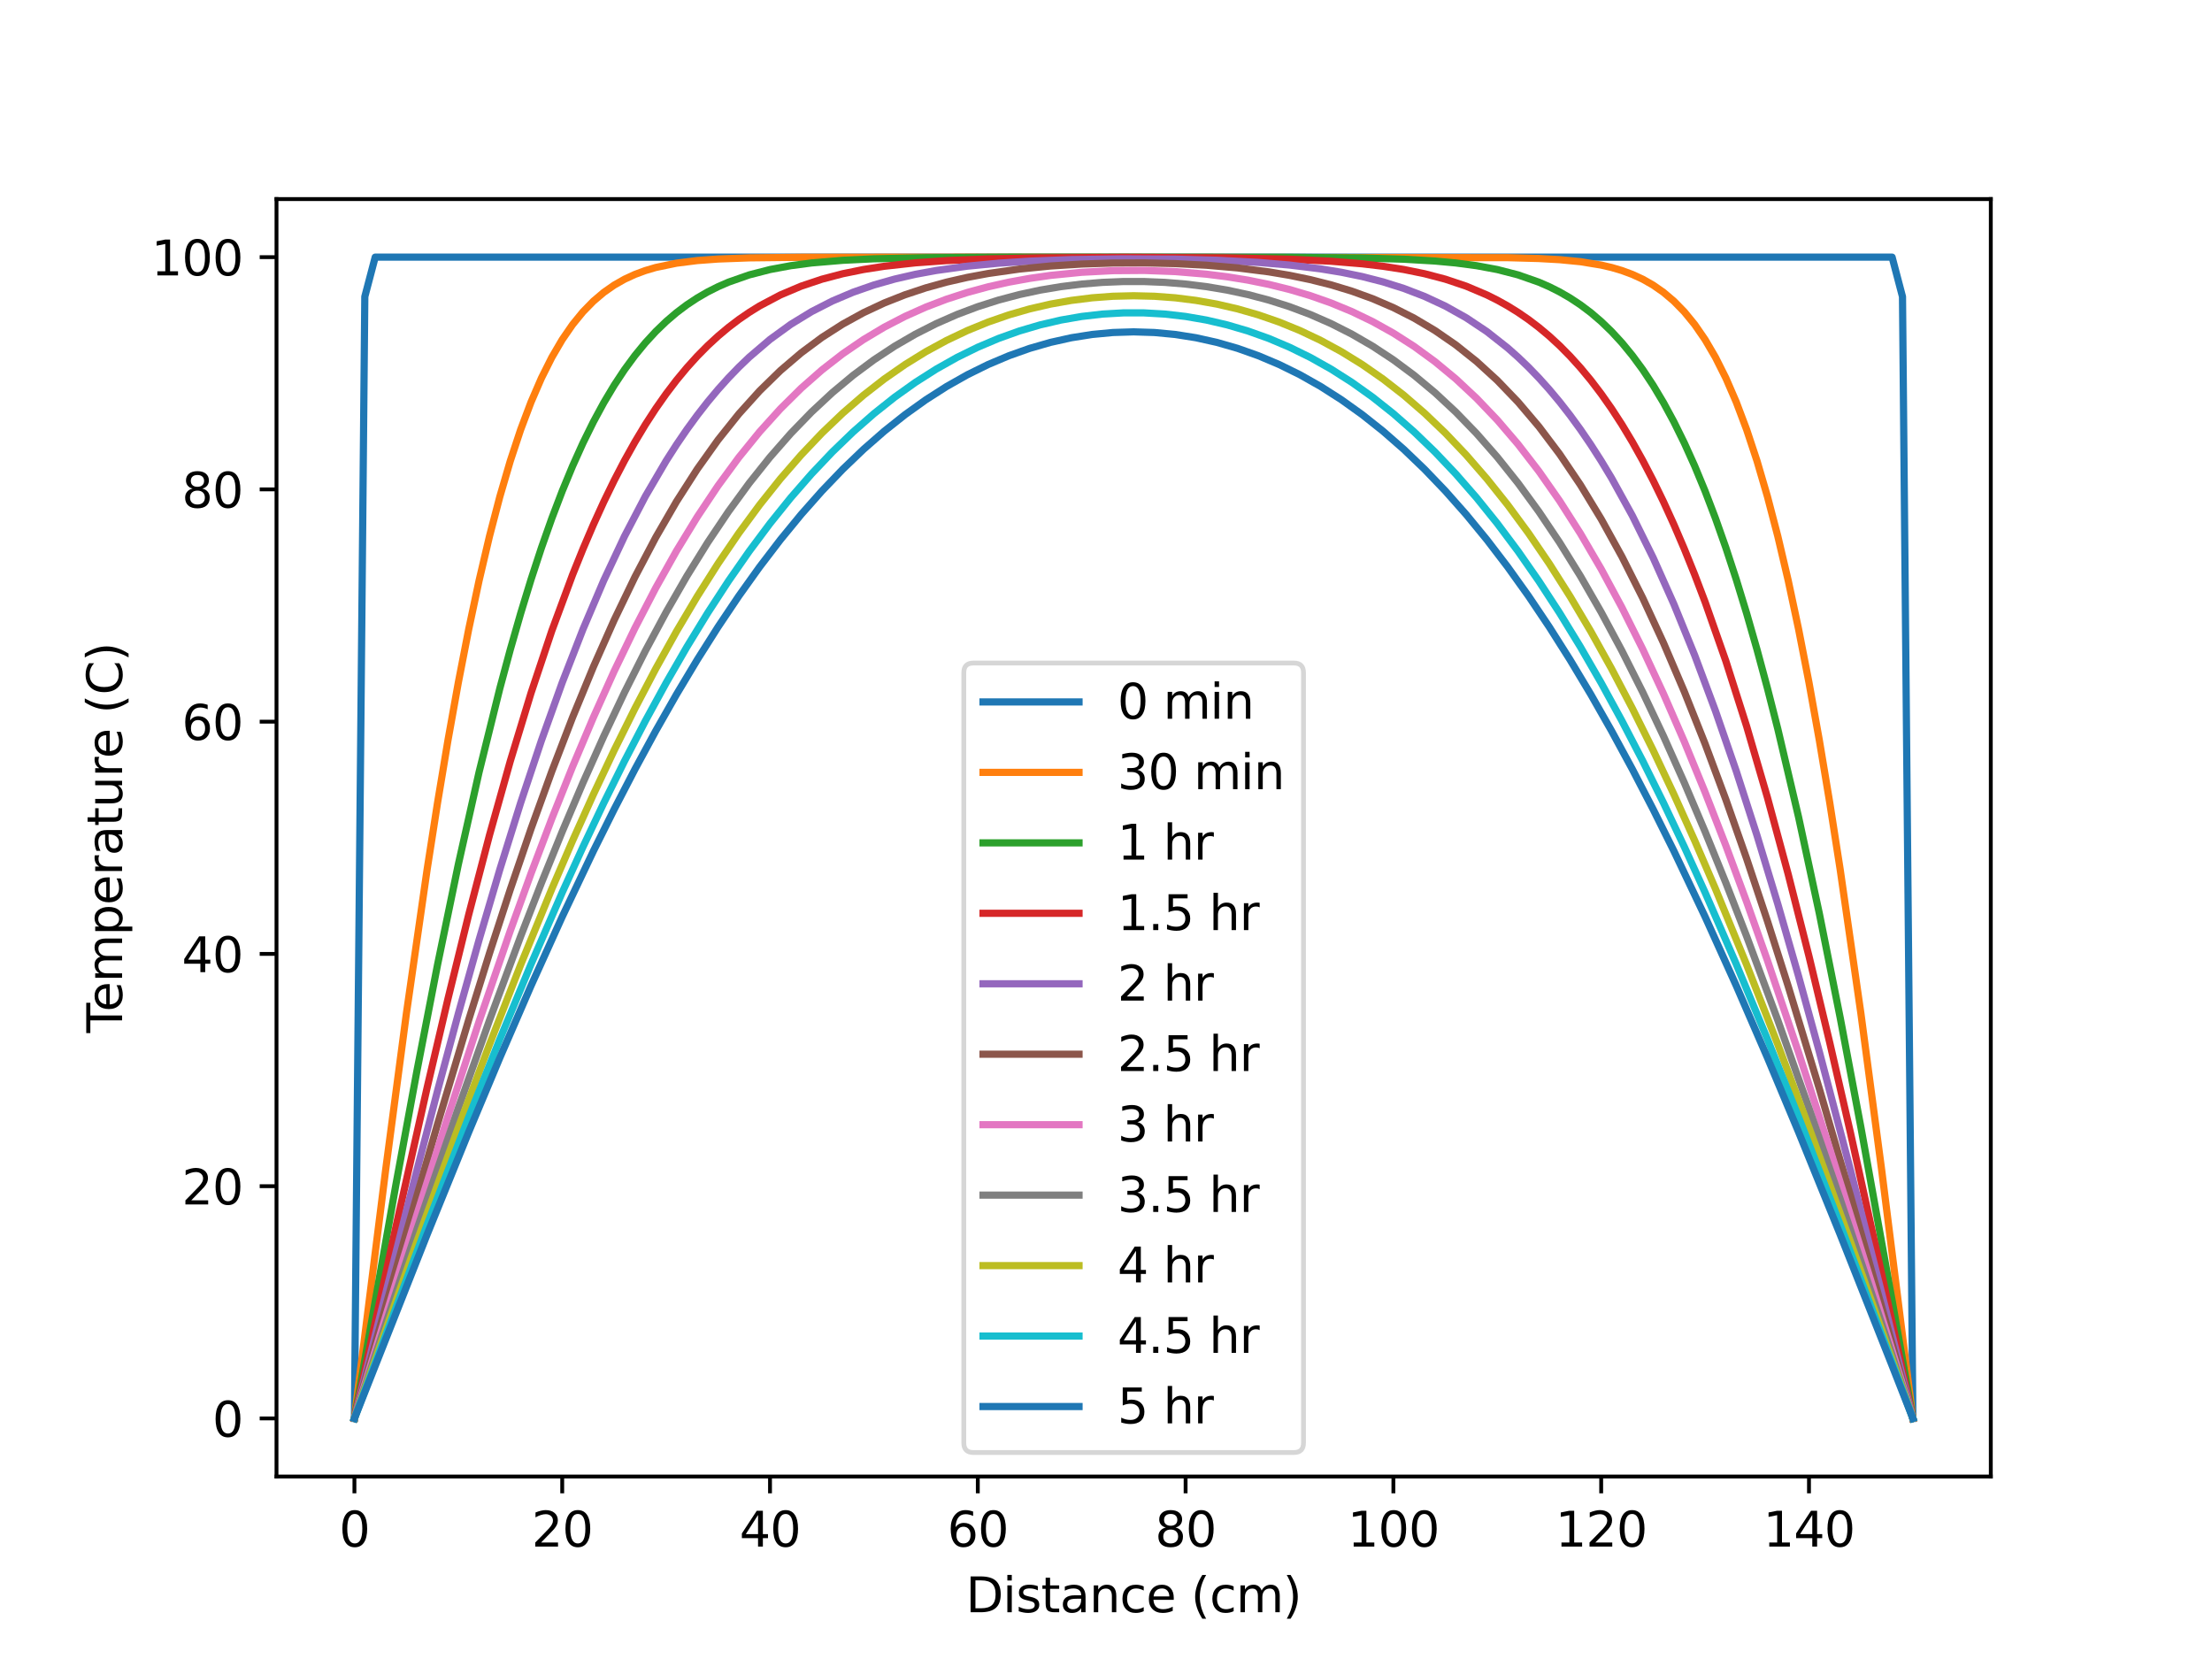 <?xml version="1.0" encoding="utf-8" standalone="no"?>
<!DOCTYPE svg PUBLIC "-//W3C//DTD SVG 1.1//EN"
  "http://www.w3.org/Graphics/SVG/1.1/DTD/svg11.dtd">
<svg xmlns:xlink="http://www.w3.org/1999/xlink" width="460.8pt" height="345.6pt" viewBox="0 0 460.8 345.6" xmlns="http://www.w3.org/2000/svg" version="1.1">
 <defs>
  <style type="text/css">*{stroke-linejoin: round; stroke-linecap: butt}</style>
 </defs>
 <g id="figure_1">
  <g id="patch_1">
   <path d="M 0 345.6 
L 460.8 345.6 
L 460.8 0 
L 0 0 
z
" style="fill: #ffffff"/>
  </g>
  <g id="axes_1">
   <g id="patch_2">
    <path d="M 57.6 307.584 
L 414.72 307.584 
L 414.72 41.472 
L 57.6 41.472 
z
" style="fill: #ffffff"/>
   </g>
   <g id="matplotlib.axis_1">
    <g id="xtick_1">
     <g id="line2d_1">
      <defs>
       <path id="mfaf7bf5051" d="M 0 0 
L 0 3.5 
" style="stroke: #000000; stroke-width: 0.8"/>
      </defs>
      <g>
       <use xlink:href="#mfaf7bf5051" x="73.833" y="307.584" style="stroke: #000000; stroke-width: 0.8"/>
      </g>
     </g>
     <g id="text_1">
      <!-- 0 -->
      <g transform="translate(70.651 322.182) scale(0.1 -0.1)">
       <defs>
        <path id="DejaVuSans-30" d="M 2034 4250 
Q 1547 4250 1301 3770 
Q 1056 3291 1056 2328 
Q 1056 1369 1301 889 
Q 1547 409 2034 409 
Q 2525 409 2770 889 
Q 3016 1369 3016 2328 
Q 3016 3291 2770 3770 
Q 2525 4250 2034 4250 
z
M 2034 4750 
Q 2819 4750 3233 4129 
Q 3647 3509 3647 2328 
Q 3647 1150 3233 529 
Q 2819 -91 2034 -91 
Q 1250 -91 836 529 
Q 422 1150 422 2328 
Q 422 3509 836 4129 
Q 1250 4750 2034 4750 
z
" transform="scale(0.016)"/>
       </defs>
       <use xlink:href="#DejaVuSans-30"/>
      </g>
     </g>
    </g>
    <g id="xtick_2">
     <g id="line2d_2">
      <g>
       <use xlink:href="#mfaf7bf5051" x="117.12" y="307.584" style="stroke: #000000; stroke-width: 0.8"/>
      </g>
     </g>
     <g id="text_2">
      <!-- 20 -->
      <g transform="translate(110.757 322.182) scale(0.1 -0.1)">
       <defs>
        <path id="DejaVuSans-32" d="M 1228 531 
L 3431 531 
L 3431 0 
L 469 0 
L 469 531 
Q 828 903 1448 1529 
Q 2069 2156 2228 2338 
Q 2531 2678 2651 2914 
Q 2772 3150 2772 3378 
Q 2772 3750 2511 3984 
Q 2250 4219 1831 4219 
Q 1534 4219 1204 4116 
Q 875 4013 500 3803 
L 500 4441 
Q 881 4594 1212 4672 
Q 1544 4750 1819 4750 
Q 2544 4750 2975 4387 
Q 3406 4025 3406 3419 
Q 3406 3131 3298 2873 
Q 3191 2616 2906 2266 
Q 2828 2175 2409 1742 
Q 1991 1309 1228 531 
z
" transform="scale(0.016)"/>
       </defs>
       <use xlink:href="#DejaVuSans-32"/>
       <use xlink:href="#DejaVuSans-30" x="63.623"/>
      </g>
     </g>
    </g>
    <g id="xtick_3">
     <g id="line2d_3">
      <g>
       <use xlink:href="#mfaf7bf5051" x="160.407" y="307.584" style="stroke: #000000; stroke-width: 0.8"/>
      </g>
     </g>
     <g id="text_3">
      <!-- 40 -->
      <g transform="translate(154.045 322.182) scale(0.1 -0.1)">
       <defs>
        <path id="DejaVuSans-34" d="M 2419 4116 
L 825 1625 
L 2419 1625 
L 2419 4116 
z
M 2253 4666 
L 3047 4666 
L 3047 1625 
L 3713 1625 
L 3713 1100 
L 3047 1100 
L 3047 0 
L 2419 0 
L 2419 1100 
L 313 1100 
L 313 1709 
L 2253 4666 
z
" transform="scale(0.016)"/>
       </defs>
       <use xlink:href="#DejaVuSans-34"/>
       <use xlink:href="#DejaVuSans-30" x="63.623"/>
      </g>
     </g>
    </g>
    <g id="xtick_4">
     <g id="line2d_4">
      <g>
       <use xlink:href="#mfaf7bf5051" x="203.695" y="307.584" style="stroke: #000000; stroke-width: 0.8"/>
      </g>
     </g>
     <g id="text_4">
      <!-- 60 -->
      <g transform="translate(197.332 322.182) scale(0.1 -0.1)">
       <defs>
        <path id="DejaVuSans-36" d="M 2113 2584 
Q 1688 2584 1439 2293 
Q 1191 2003 1191 1497 
Q 1191 994 1439 701 
Q 1688 409 2113 409 
Q 2538 409 2786 701 
Q 3034 994 3034 1497 
Q 3034 2003 2786 2293 
Q 2538 2584 2113 2584 
z
M 3366 4563 
L 3366 3988 
Q 3128 4100 2886 4159 
Q 2644 4219 2406 4219 
Q 1781 4219 1451 3797 
Q 1122 3375 1075 2522 
Q 1259 2794 1537 2939 
Q 1816 3084 2150 3084 
Q 2853 3084 3261 2657 
Q 3669 2231 3669 1497 
Q 3669 778 3244 343 
Q 2819 -91 2113 -91 
Q 1303 -91 875 529 
Q 447 1150 447 2328 
Q 447 3434 972 4092 
Q 1497 4750 2381 4750 
Q 2619 4750 2861 4703 
Q 3103 4656 3366 4563 
z
" transform="scale(0.016)"/>
       </defs>
       <use xlink:href="#DejaVuSans-36"/>
       <use xlink:href="#DejaVuSans-30" x="63.623"/>
      </g>
     </g>
    </g>
    <g id="xtick_5">
     <g id="line2d_5">
      <g>
       <use xlink:href="#mfaf7bf5051" x="246.982" y="307.584" style="stroke: #000000; stroke-width: 0.8"/>
      </g>
     </g>
     <g id="text_5">
      <!-- 80 -->
      <g transform="translate(240.619 322.182) scale(0.1 -0.1)">
       <defs>
        <path id="DejaVuSans-38" d="M 2034 2216 
Q 1584 2216 1326 1975 
Q 1069 1734 1069 1313 
Q 1069 891 1326 650 
Q 1584 409 2034 409 
Q 2484 409 2743 651 
Q 3003 894 3003 1313 
Q 3003 1734 2745 1975 
Q 2488 2216 2034 2216 
z
M 1403 2484 
Q 997 2584 770 2862 
Q 544 3141 544 3541 
Q 544 4100 942 4425 
Q 1341 4750 2034 4750 
Q 2731 4750 3128 4425 
Q 3525 4100 3525 3541 
Q 3525 3141 3298 2862 
Q 3072 2584 2669 2484 
Q 3125 2378 3379 2068 
Q 3634 1759 3634 1313 
Q 3634 634 3220 271 
Q 2806 -91 2034 -91 
Q 1263 -91 848 271 
Q 434 634 434 1313 
Q 434 1759 690 2068 
Q 947 2378 1403 2484 
z
M 1172 3481 
Q 1172 3119 1398 2916 
Q 1625 2713 2034 2713 
Q 2441 2713 2670 2916 
Q 2900 3119 2900 3481 
Q 2900 3844 2670 4047 
Q 2441 4250 2034 4250 
Q 1625 4250 1398 4047 
Q 1172 3844 1172 3481 
z
" transform="scale(0.016)"/>
       </defs>
       <use xlink:href="#DejaVuSans-38"/>
       <use xlink:href="#DejaVuSans-30" x="63.623"/>
      </g>
     </g>
    </g>
    <g id="xtick_6">
     <g id="line2d_6">
      <g>
       <use xlink:href="#mfaf7bf5051" x="290.269" y="307.584" style="stroke: #000000; stroke-width: 0.8"/>
      </g>
     </g>
     <g id="text_6">
      <!-- 100 -->
      <g transform="translate(280.725 322.182) scale(0.1 -0.1)">
       <defs>
        <path id="DejaVuSans-31" d="M 794 531 
L 1825 531 
L 1825 4091 
L 703 3866 
L 703 4441 
L 1819 4666 
L 2450 4666 
L 2450 531 
L 3481 531 
L 3481 0 
L 794 0 
L 794 531 
z
" transform="scale(0.016)"/>
       </defs>
       <use xlink:href="#DejaVuSans-31"/>
       <use xlink:href="#DejaVuSans-30" x="63.623"/>
       <use xlink:href="#DejaVuSans-30" x="127.246"/>
      </g>
     </g>
    </g>
    <g id="xtick_7">
     <g id="line2d_7">
      <g>
       <use xlink:href="#mfaf7bf5051" x="333.556" y="307.584" style="stroke: #000000; stroke-width: 0.8"/>
      </g>
     </g>
     <g id="text_7">
      <!-- 120 -->
      <g transform="translate(324.013 322.182) scale(0.1 -0.1)">
       <use xlink:href="#DejaVuSans-31"/>
       <use xlink:href="#DejaVuSans-32" x="63.623"/>
       <use xlink:href="#DejaVuSans-30" x="127.246"/>
      </g>
     </g>
    </g>
    <g id="xtick_8">
     <g id="line2d_8">
      <g>
       <use xlink:href="#mfaf7bf5051" x="376.844" y="307.584" style="stroke: #000000; stroke-width: 0.8"/>
      </g>
     </g>
     <g id="text_8">
      <!-- 140 -->
      <g transform="translate(367.3 322.182) scale(0.1 -0.1)">
       <use xlink:href="#DejaVuSans-31"/>
       <use xlink:href="#DejaVuSans-34" x="63.623"/>
       <use xlink:href="#DejaVuSans-30" x="127.246"/>
      </g>
     </g>
    </g>
    <g id="text_9">
     <!-- Distance (cm) -->
     <g transform="translate(201.187 335.861) scale(0.1 -0.1)">
      <defs>
       <path id="DejaVuSans-44" d="M 1259 4147 
L 1259 519 
L 2022 519 
Q 2988 519 3436 956 
Q 3884 1394 3884 2338 
Q 3884 3275 3436 3711 
Q 2988 4147 2022 4147 
L 1259 4147 
z
M 628 4666 
L 1925 4666 
Q 3281 4666 3915 4102 
Q 4550 3538 4550 2338 
Q 4550 1131 3912 565 
Q 3275 0 1925 0 
L 628 0 
L 628 4666 
z
" transform="scale(0.016)"/>
       <path id="DejaVuSans-69" d="M 603 3500 
L 1178 3500 
L 1178 0 
L 603 0 
L 603 3500 
z
M 603 4863 
L 1178 4863 
L 1178 4134 
L 603 4134 
L 603 4863 
z
" transform="scale(0.016)"/>
       <path id="DejaVuSans-73" d="M 2834 3397 
L 2834 2853 
Q 2591 2978 2328 3040 
Q 2066 3103 1784 3103 
Q 1356 3103 1142 2972 
Q 928 2841 928 2578 
Q 928 2378 1081 2264 
Q 1234 2150 1697 2047 
L 1894 2003 
Q 2506 1872 2764 1633 
Q 3022 1394 3022 966 
Q 3022 478 2636 193 
Q 2250 -91 1575 -91 
Q 1294 -91 989 -36 
Q 684 19 347 128 
L 347 722 
Q 666 556 975 473 
Q 1284 391 1588 391 
Q 1994 391 2212 530 
Q 2431 669 2431 922 
Q 2431 1156 2273 1281 
Q 2116 1406 1581 1522 
L 1381 1569 
Q 847 1681 609 1914 
Q 372 2147 372 2553 
Q 372 3047 722 3315 
Q 1072 3584 1716 3584 
Q 2034 3584 2315 3537 
Q 2597 3491 2834 3397 
z
" transform="scale(0.016)"/>
       <path id="DejaVuSans-74" d="M 1172 4494 
L 1172 3500 
L 2356 3500 
L 2356 3053 
L 1172 3053 
L 1172 1153 
Q 1172 725 1289 603 
Q 1406 481 1766 481 
L 2356 481 
L 2356 0 
L 1766 0 
Q 1100 0 847 248 
Q 594 497 594 1153 
L 594 3053 
L 172 3053 
L 172 3500 
L 594 3500 
L 594 4494 
L 1172 4494 
z
" transform="scale(0.016)"/>
       <path id="DejaVuSans-61" d="M 2194 1759 
Q 1497 1759 1228 1600 
Q 959 1441 959 1056 
Q 959 750 1161 570 
Q 1363 391 1709 391 
Q 2188 391 2477 730 
Q 2766 1069 2766 1631 
L 2766 1759 
L 2194 1759 
z
M 3341 1997 
L 3341 0 
L 2766 0 
L 2766 531 
Q 2569 213 2275 61 
Q 1981 -91 1556 -91 
Q 1019 -91 701 211 
Q 384 513 384 1019 
Q 384 1609 779 1909 
Q 1175 2209 1959 2209 
L 2766 2209 
L 2766 2266 
Q 2766 2663 2505 2880 
Q 2244 3097 1772 3097 
Q 1472 3097 1187 3025 
Q 903 2953 641 2809 
L 641 3341 
Q 956 3463 1253 3523 
Q 1550 3584 1831 3584 
Q 2591 3584 2966 3190 
Q 3341 2797 3341 1997 
z
" transform="scale(0.016)"/>
       <path id="DejaVuSans-6e" d="M 3513 2113 
L 3513 0 
L 2938 0 
L 2938 2094 
Q 2938 2591 2744 2837 
Q 2550 3084 2163 3084 
Q 1697 3084 1428 2787 
Q 1159 2491 1159 1978 
L 1159 0 
L 581 0 
L 581 3500 
L 1159 3500 
L 1159 2956 
Q 1366 3272 1645 3428 
Q 1925 3584 2291 3584 
Q 2894 3584 3203 3211 
Q 3513 2838 3513 2113 
z
" transform="scale(0.016)"/>
       <path id="DejaVuSans-63" d="M 3122 3366 
L 3122 2828 
Q 2878 2963 2633 3030 
Q 2388 3097 2138 3097 
Q 1578 3097 1268 2742 
Q 959 2388 959 1747 
Q 959 1106 1268 751 
Q 1578 397 2138 397 
Q 2388 397 2633 464 
Q 2878 531 3122 666 
L 3122 134 
Q 2881 22 2623 -34 
Q 2366 -91 2075 -91 
Q 1284 -91 818 406 
Q 353 903 353 1747 
Q 353 2603 823 3093 
Q 1294 3584 2113 3584 
Q 2378 3584 2631 3529 
Q 2884 3475 3122 3366 
z
" transform="scale(0.016)"/>
       <path id="DejaVuSans-65" d="M 3597 1894 
L 3597 1613 
L 953 1613 
Q 991 1019 1311 708 
Q 1631 397 2203 397 
Q 2534 397 2845 478 
Q 3156 559 3463 722 
L 3463 178 
Q 3153 47 2828 -22 
Q 2503 -91 2169 -91 
Q 1331 -91 842 396 
Q 353 884 353 1716 
Q 353 2575 817 3079 
Q 1281 3584 2069 3584 
Q 2775 3584 3186 3129 
Q 3597 2675 3597 1894 
z
M 3022 2063 
Q 3016 2534 2758 2815 
Q 2500 3097 2075 3097 
Q 1594 3097 1305 2825 
Q 1016 2553 972 2059 
L 3022 2063 
z
" transform="scale(0.016)"/>
       <path id="DejaVuSans-20" transform="scale(0.016)"/>
       <path id="DejaVuSans-28" d="M 1984 4856 
Q 1566 4138 1362 3434 
Q 1159 2731 1159 2009 
Q 1159 1288 1364 580 
Q 1569 -128 1984 -844 
L 1484 -844 
Q 1016 -109 783 600 
Q 550 1309 550 2009 
Q 550 2706 781 3412 
Q 1013 4119 1484 4856 
L 1984 4856 
z
" transform="scale(0.016)"/>
       <path id="DejaVuSans-6d" d="M 3328 2828 
Q 3544 3216 3844 3400 
Q 4144 3584 4550 3584 
Q 5097 3584 5394 3201 
Q 5691 2819 5691 2113 
L 5691 0 
L 5113 0 
L 5113 2094 
Q 5113 2597 4934 2840 
Q 4756 3084 4391 3084 
Q 3944 3084 3684 2787 
Q 3425 2491 3425 1978 
L 3425 0 
L 2847 0 
L 2847 2094 
Q 2847 2600 2669 2842 
Q 2491 3084 2119 3084 
Q 1678 3084 1418 2786 
Q 1159 2488 1159 1978 
L 1159 0 
L 581 0 
L 581 3500 
L 1159 3500 
L 1159 2956 
Q 1356 3278 1631 3431 
Q 1906 3584 2284 3584 
Q 2666 3584 2933 3390 
Q 3200 3197 3328 2828 
z
" transform="scale(0.016)"/>
       <path id="DejaVuSans-29" d="M 513 4856 
L 1013 4856 
Q 1481 4119 1714 3412 
Q 1947 2706 1947 2009 
Q 1947 1309 1714 600 
Q 1481 -109 1013 -844 
L 513 -844 
Q 928 -128 1133 580 
Q 1338 1288 1338 2009 
Q 1338 2731 1133 3434 
Q 928 4138 513 4856 
z
" transform="scale(0.016)"/>
      </defs>
      <use xlink:href="#DejaVuSans-44"/>
      <use xlink:href="#DejaVuSans-69" x="77.002"/>
      <use xlink:href="#DejaVuSans-73" x="104.785"/>
      <use xlink:href="#DejaVuSans-74" x="156.885"/>
      <use xlink:href="#DejaVuSans-61" x="196.094"/>
      <use xlink:href="#DejaVuSans-6e" x="257.373"/>
      <use xlink:href="#DejaVuSans-63" x="320.752"/>
      <use xlink:href="#DejaVuSans-65" x="375.732"/>
      <use xlink:href="#DejaVuSans-20" x="437.256"/>
      <use xlink:href="#DejaVuSans-28" x="469.043"/>
      <use xlink:href="#DejaVuSans-63" x="508.057"/>
      <use xlink:href="#DejaVuSans-6d" x="563.037"/>
      <use xlink:href="#DejaVuSans-29" x="660.449"/>
     </g>
    </g>
   </g>
   <g id="matplotlib.axis_2">
    <g id="ytick_1">
     <g id="line2d_9">
      <defs>
       <path id="m3950d08334" d="M 0 0 
L -3.5 0 
" style="stroke: #000000; stroke-width: 0.8"/>
      </defs>
      <g>
       <use xlink:href="#m3950d08334" x="57.6" y="295.488" style="stroke: #000000; stroke-width: 0.8"/>
      </g>
     </g>
     <g id="text_10">
      <!-- 0 -->
      <g transform="translate(44.237 299.287) scale(0.1 -0.1)">
       <use xlink:href="#DejaVuSans-30"/>
      </g>
     </g>
    </g>
    <g id="ytick_2">
     <g id="line2d_10">
      <g>
       <use xlink:href="#m3950d08334" x="57.6" y="247.104" style="stroke: #000000; stroke-width: 0.8"/>
      </g>
     </g>
     <g id="text_11">
      <!-- 20 -->
      <g transform="translate(37.875 250.903) scale(0.1 -0.1)">
       <use xlink:href="#DejaVuSans-32"/>
       <use xlink:href="#DejaVuSans-30" x="63.623"/>
      </g>
     </g>
    </g>
    <g id="ytick_3">
     <g id="line2d_11">
      <g>
       <use xlink:href="#m3950d08334" x="57.6" y="198.72" style="stroke: #000000; stroke-width: 0.8"/>
      </g>
     </g>
     <g id="text_12">
      <!-- 40 -->
      <g transform="translate(37.875 202.519) scale(0.1 -0.1)">
       <use xlink:href="#DejaVuSans-34"/>
       <use xlink:href="#DejaVuSans-30" x="63.623"/>
      </g>
     </g>
    </g>
    <g id="ytick_4">
     <g id="line2d_12">
      <g>
       <use xlink:href="#m3950d08334" x="57.6" y="150.336" style="stroke: #000000; stroke-width: 0.8"/>
      </g>
     </g>
     <g id="text_13">
      <!-- 60 -->
      <g transform="translate(37.875 154.135) scale(0.1 -0.1)">
       <use xlink:href="#DejaVuSans-36"/>
       <use xlink:href="#DejaVuSans-30" x="63.623"/>
      </g>
     </g>
    </g>
    <g id="ytick_5">
     <g id="line2d_13">
      <g>
       <use xlink:href="#m3950d08334" x="57.6" y="101.952" style="stroke: #000000; stroke-width: 0.8"/>
      </g>
     </g>
     <g id="text_14">
      <!-- 80 -->
      <g transform="translate(37.875 105.751) scale(0.1 -0.1)">
       <use xlink:href="#DejaVuSans-38"/>
       <use xlink:href="#DejaVuSans-30" x="63.623"/>
      </g>
     </g>
    </g>
    <g id="ytick_6">
     <g id="line2d_14">
      <g>
       <use xlink:href="#m3950d08334" x="57.6" y="53.568" style="stroke: #000000; stroke-width: 0.8"/>
      </g>
     </g>
     <g id="text_15">
      <!-- 100 -->
      <g transform="translate(31.512 57.367) scale(0.1 -0.1)">
       <use xlink:href="#DejaVuSans-31"/>
       <use xlink:href="#DejaVuSans-30" x="63.623"/>
       <use xlink:href="#DejaVuSans-30" x="127.246"/>
      </g>
     </g>
    </g>
    <g id="text_16">
     <!-- Temperature (C) -->
     <g transform="translate(25.433 215.18) rotate(-90) scale(0.1 -0.1)">
      <defs>
       <path id="DejaVuSans-54" d="M -19 4666 
L 3928 4666 
L 3928 4134 
L 2272 4134 
L 2272 0 
L 1638 0 
L 1638 4134 
L -19 4134 
L -19 4666 
z
" transform="scale(0.016)"/>
       <path id="DejaVuSans-70" d="M 1159 525 
L 1159 -1331 
L 581 -1331 
L 581 3500 
L 1159 3500 
L 1159 2969 
Q 1341 3281 1617 3432 
Q 1894 3584 2278 3584 
Q 2916 3584 3314 3078 
Q 3713 2572 3713 1747 
Q 3713 922 3314 415 
Q 2916 -91 2278 -91 
Q 1894 -91 1617 61 
Q 1341 213 1159 525 
z
M 3116 1747 
Q 3116 2381 2855 2742 
Q 2594 3103 2138 3103 
Q 1681 3103 1420 2742 
Q 1159 2381 1159 1747 
Q 1159 1113 1420 752 
Q 1681 391 2138 391 
Q 2594 391 2855 752 
Q 3116 1113 3116 1747 
z
" transform="scale(0.016)"/>
       <path id="DejaVuSans-72" d="M 2631 2963 
Q 2534 3019 2420 3045 
Q 2306 3072 2169 3072 
Q 1681 3072 1420 2755 
Q 1159 2438 1159 1844 
L 1159 0 
L 581 0 
L 581 3500 
L 1159 3500 
L 1159 2956 
Q 1341 3275 1631 3429 
Q 1922 3584 2338 3584 
Q 2397 3584 2469 3576 
Q 2541 3569 2628 3553 
L 2631 2963 
z
" transform="scale(0.016)"/>
       <path id="DejaVuSans-75" d="M 544 1381 
L 544 3500 
L 1119 3500 
L 1119 1403 
Q 1119 906 1312 657 
Q 1506 409 1894 409 
Q 2359 409 2629 706 
Q 2900 1003 2900 1516 
L 2900 3500 
L 3475 3500 
L 3475 0 
L 2900 0 
L 2900 538 
Q 2691 219 2414 64 
Q 2138 -91 1772 -91 
Q 1169 -91 856 284 
Q 544 659 544 1381 
z
M 1991 3584 
L 1991 3584 
z
" transform="scale(0.016)"/>
       <path id="DejaVuSans-43" d="M 4122 4306 
L 4122 3641 
Q 3803 3938 3442 4084 
Q 3081 4231 2675 4231 
Q 1875 4231 1450 3742 
Q 1025 3253 1025 2328 
Q 1025 1406 1450 917 
Q 1875 428 2675 428 
Q 3081 428 3442 575 
Q 3803 722 4122 1019 
L 4122 359 
Q 3791 134 3420 21 
Q 3050 -91 2638 -91 
Q 1578 -91 968 557 
Q 359 1206 359 2328 
Q 359 3453 968 4101 
Q 1578 4750 2638 4750 
Q 3056 4750 3426 4639 
Q 3797 4528 4122 4306 
z
" transform="scale(0.016)"/>
      </defs>
      <use xlink:href="#DejaVuSans-54"/>
      <use xlink:href="#DejaVuSans-65" x="44.084"/>
      <use xlink:href="#DejaVuSans-6d" x="105.607"/>
      <use xlink:href="#DejaVuSans-70" x="203.02"/>
      <use xlink:href="#DejaVuSans-65" x="266.496"/>
      <use xlink:href="#DejaVuSans-72" x="328.02"/>
      <use xlink:href="#DejaVuSans-61" x="369.133"/>
      <use xlink:href="#DejaVuSans-74" x="430.412"/>
      <use xlink:href="#DejaVuSans-75" x="469.621"/>
      <use xlink:href="#DejaVuSans-72" x="533"/>
      <use xlink:href="#DejaVuSans-65" x="571.863"/>
      <use xlink:href="#DejaVuSans-20" x="633.387"/>
      <use xlink:href="#DejaVuSans-28" x="665.174"/>
      <use xlink:href="#DejaVuSans-43" x="704.188"/>
      <use xlink:href="#DejaVuSans-29" x="774.012"/>
     </g>
    </g>
   </g>
   <g id="line2d_15">
    <path d="M 73.833 295.488 
L 75.997 61.802 
L 78.161 53.568 
L 394.159 53.568 
L 396.323 61.802 
L 398.487 295.488 
L 398.487 295.488 
" clip-path="url(#p0c631c572b)" style="fill: none; stroke: #1f77b4; stroke-width: 1.5; stroke-linecap: square"/>
   </g>
   <g id="line2d_16">
    <path d="M 73.833 295.488 
L 80.326 243.803 
L 84.655 211.17 
L 88.983 181.092 
L 91.148 167.237 
L 93.312 154.258 
L 95.476 142.198 
L 97.641 131.084 
L 99.805 120.925 
L 101.969 111.713 
L 104.134 103.428 
L 106.298 96.037 
L 108.463 89.497 
L 110.627 83.757 
L 112.791 78.759 
L 114.956 74.444 
L 117.12 70.746 
L 119.284 67.605 
L 121.449 64.957 
L 123.613 62.743 
L 125.777 60.907 
L 127.942 59.396 
L 130.106 58.163 
L 132.271 57.165 
L 134.435 56.363 
L 136.599 55.724 
L 140.928 54.824 
L 145.257 54.278 
L 149.585 53.958 
L 156.079 53.718 
L 166.9 53.594 
L 201.53 53.568 
L 314.077 53.676 
L 320.57 53.854 
L 324.899 54.096 
L 329.228 54.516 
L 333.556 55.22 
L 335.721 55.724 
L 337.885 56.363 
L 340.049 57.165 
L 342.214 58.163 
L 344.378 59.396 
L 346.543 60.907 
L 348.707 62.743 
L 350.871 64.957 
L 353.036 67.605 
L 355.2 70.746 
L 357.364 74.444 
L 359.529 78.759 
L 361.693 83.757 
L 363.857 89.497 
L 366.022 96.037 
L 368.186 103.428 
L 370.351 111.713 
L 372.515 120.925 
L 374.679 131.084 
L 376.844 142.198 
L 379.008 154.258 
L 381.172 167.237 
L 383.337 181.092 
L 387.665 211.17 
L 391.994 243.803 
L 398.487 295.488 
L 398.487 295.488 
" clip-path="url(#p0c631c572b)" style="fill: none; stroke: #ff7f0e; stroke-width: 1.5; stroke-linecap: square"/>
   </g>
   <g id="line2d_17">
    <path d="M 73.833 295.488 
L 82.49 246.696 
L 86.819 223.275 
L 91.148 200.974 
L 95.476 180.081 
L 99.805 160.824 
L 104.134 143.363 
L 106.298 135.336 
L 108.463 127.786 
L 110.627 120.712 
L 112.791 114.113 
L 114.956 107.981 
L 117.12 102.307 
L 119.284 97.077 
L 121.449 92.276 
L 123.613 87.887 
L 125.777 83.892 
L 127.942 80.269 
L 130.106 76.997 
L 132.271 74.054 
L 134.435 71.417 
L 136.599 69.065 
L 138.764 66.976 
L 140.928 65.126 
L 143.092 63.497 
L 145.257 62.066 
L 147.421 60.815 
L 149.585 59.726 
L 151.75 58.782 
L 156.079 57.265 
L 160.407 56.151 
L 164.736 55.346 
L 169.065 54.774 
L 175.558 54.224 
L 182.051 53.912 
L 192.873 53.677 
L 210.188 53.582 
L 268.625 53.6 
L 283.776 53.743 
L 292.433 53.996 
L 298.927 54.374 
L 303.255 54.774 
L 307.584 55.346 
L 311.913 56.151 
L 316.241 57.265 
L 320.57 58.782 
L 322.735 59.726 
L 324.899 60.815 
L 327.063 62.066 
L 329.228 63.497 
L 331.392 65.126 
L 333.556 66.976 
L 335.721 69.065 
L 337.885 71.417 
L 340.049 74.054 
L 342.214 76.997 
L 344.378 80.269 
L 346.543 83.892 
L 348.707 87.887 
L 350.871 92.276 
L 353.036 97.077 
L 355.2 102.307 
L 357.364 107.981 
L 359.529 114.113 
L 361.693 120.712 
L 363.857 127.786 
L 366.022 135.336 
L 368.186 143.363 
L 370.351 151.862 
L 374.679 170.237 
L 379.008 190.336 
L 383.337 211.965 
L 387.665 234.866 
L 394.159 270.893 
L 398.487 295.488 
L 398.487 295.488 
" clip-path="url(#p0c631c572b)" style="fill: none; stroke: #2ca02c; stroke-width: 1.5; stroke-linecap: square"/>
   </g>
   <g id="line2d_18">
    <path d="M 73.833 295.488 
L 82.49 255.506 
L 88.983 226.548 
L 93.312 208.098 
L 97.641 190.53 
L 101.969 173.982 
L 106.298 158.564 
L 110.627 144.353 
L 114.956 131.397 
L 119.284 119.713 
L 121.449 114.345 
L 123.613 109.289 
L 125.777 104.54 
L 127.942 100.091 
L 130.106 95.934 
L 132.271 92.061 
L 134.435 88.462 
L 136.599 85.128 
L 138.764 82.046 
L 140.928 79.205 
L 143.092 76.594 
L 145.257 74.201 
L 147.421 72.013 
L 149.585 70.018 
L 151.75 68.204 
L 153.914 66.559 
L 156.079 65.072 
L 158.243 63.73 
L 162.572 61.441 
L 166.9 59.609 
L 171.229 58.159 
L 175.558 57.022 
L 179.887 56.142 
L 184.215 55.467 
L 190.708 54.75 
L 197.201 54.287 
L 205.859 53.927 
L 216.681 53.712 
L 233.996 53.614 
L 255.639 53.712 
L 268.625 53.996 
L 277.283 54.419 
L 283.776 54.956 
L 288.105 55.467 
L 292.433 56.142 
L 296.762 57.022 
L 301.091 58.159 
L 305.42 59.609 
L 309.748 61.441 
L 311.913 62.524 
L 314.077 63.73 
L 316.241 65.072 
L 318.406 66.559 
L 320.57 68.204 
L 322.735 70.018 
L 324.899 72.013 
L 327.063 74.201 
L 329.228 76.594 
L 331.392 79.205 
L 333.556 82.046 
L 335.721 85.128 
L 337.885 88.462 
L 340.049 92.061 
L 342.214 95.934 
L 344.378 100.091 
L 346.543 104.54 
L 348.707 109.289 
L 350.871 114.345 
L 353.036 119.713 
L 355.2 125.396 
L 359.529 137.716 
L 363.857 151.304 
L 368.186 166.126 
L 372.515 182.121 
L 376.844 199.195 
L 381.172 217.222 
L 385.501 236.052 
L 391.994 265.407 
L 398.487 295.488 
L 398.487 295.488 
" clip-path="url(#p0c631c572b)" style="fill: none; stroke: #d62728; stroke-width: 1.5; stroke-linecap: square"/>
   </g>
   <g id="line2d_19">
    <path d="M 73.833 295.488 
L 84.655 252.261 
L 91.148 227.225 
L 95.476 211.175 
L 99.805 195.766 
L 104.134 181.094 
L 108.463 167.236 
L 112.791 154.254 
L 117.12 142.191 
L 121.449 131.072 
L 125.777 120.908 
L 130.106 111.692 
L 134.435 103.403 
L 138.764 96.008 
L 140.928 92.633 
L 143.092 89.465 
L 145.257 86.497 
L 147.421 83.722 
L 149.585 81.133 
L 151.75 78.723 
L 153.914 76.483 
L 156.079 74.406 
L 160.407 70.708 
L 164.736 67.567 
L 169.065 64.92 
L 173.393 62.708 
L 177.722 60.874 
L 182.051 59.366 
L 186.38 58.136 
L 190.708 57.142 
L 195.037 56.345 
L 201.53 55.447 
L 208.023 54.825 
L 214.516 54.407 
L 223.174 54.075 
L 233.996 53.916 
L 244.817 53.983 
L 253.475 54.214 
L 262.132 54.666 
L 268.625 55.213 
L 275.119 56.009 
L 279.447 56.721 
L 283.776 57.612 
L 288.105 58.719 
L 292.433 60.082 
L 296.762 61.747 
L 301.091 63.763 
L 305.42 66.186 
L 309.748 69.072 
L 314.077 72.483 
L 316.241 74.406 
L 318.406 76.483 
L 320.57 78.723 
L 322.735 81.133 
L 324.899 83.722 
L 327.063 86.497 
L 329.228 89.465 
L 331.392 92.633 
L 333.556 96.008 
L 335.721 99.596 
L 340.049 107.433 
L 344.378 116.183 
L 348.707 125.871 
L 353.036 136.512 
L 357.364 148.105 
L 361.693 160.632 
L 366.022 174.059 
L 370.351 188.333 
L 374.679 203.384 
L 379.008 219.126 
L 385.501 243.807 
L 391.994 269.411 
L 398.487 295.488 
L 398.487 295.488 
" clip-path="url(#p0c631c572b)" style="fill: none; stroke: #9467bd; stroke-width: 1.5; stroke-linecap: square"/>
   </g>
   <g id="line2d_20">
    <path d="M 73.833 295.488 
L 84.655 256.759 
L 91.148 234.17 
L 97.641 212.447 
L 101.969 198.583 
L 106.298 185.295 
L 110.627 172.641 
L 114.956 160.671 
L 119.284 149.42 
L 123.613 138.914 
L 127.942 129.168 
L 132.271 120.186 
L 136.599 111.961 
L 140.928 104.479 
L 145.257 97.716 
L 149.585 91.644 
L 153.914 86.228 
L 158.243 81.427 
L 162.572 77.2 
L 166.9 73.503 
L 171.229 70.29 
L 175.558 67.517 
L 179.887 65.139 
L 184.215 63.114 
L 188.544 61.402 
L 192.873 59.965 
L 197.201 58.768 
L 201.53 57.78 
L 205.859 56.974 
L 212.352 56.05 
L 218.845 55.411 
L 225.338 55.004 
L 231.831 54.796 
L 238.324 54.766 
L 244.817 54.914 
L 251.311 55.251 
L 257.804 55.808 
L 264.297 56.63 
L 268.625 57.356 
L 272.954 58.25 
L 277.283 59.338 
L 281.612 60.651 
L 285.94 62.222 
L 290.269 64.085 
L 294.598 66.282 
L 298.927 68.852 
L 303.255 71.839 
L 307.584 75.288 
L 311.913 79.245 
L 316.241 83.753 
L 320.57 88.856 
L 324.899 94.596 
L 329.228 101.009 
L 333.556 108.128 
L 337.885 115.979 
L 342.214 124.582 
L 346.543 133.946 
L 350.871 144.073 
L 355.2 154.953 
L 359.529 166.568 
L 363.857 178.885 
L 368.186 191.863 
L 372.515 205.447 
L 379.008 226.818 
L 385.501 249.151 
L 394.159 279.908 
L 398.487 295.488 
L 398.487 295.488 
" clip-path="url(#p0c631c572b)" style="fill: none; stroke: #8c564b; stroke-width: 1.5; stroke-linecap: square"/>
   </g>
   <g id="line2d_21">
    <path d="M 73.833 295.488 
L 86.819 253.12 
L 93.312 232.575 
L 99.805 212.769 
L 106.298 193.91 
L 110.627 181.949 
L 114.956 170.529 
L 119.284 159.684 
L 123.613 149.442 
L 127.942 139.82 
L 132.271 130.831 
L 136.599 122.479 
L 140.928 114.76 
L 145.257 107.666 
L 149.585 101.181 
L 153.914 95.285 
L 158.243 89.955 
L 162.572 85.162 
L 166.9 80.876 
L 171.229 77.066 
L 175.558 73.698 
L 179.887 70.737 
L 184.215 68.151 
L 188.544 65.907 
L 192.873 63.973 
L 197.201 62.32 
L 201.53 60.919 
L 205.859 59.744 
L 210.188 58.774 
L 214.516 57.988 
L 218.845 57.369 
L 225.338 56.722 
L 231.831 56.384 
L 238.324 56.337 
L 244.817 56.576 
L 251.311 57.117 
L 255.639 57.659 
L 259.968 58.359 
L 264.297 59.235 
L 268.625 60.305 
L 272.954 61.589 
L 277.283 63.113 
L 281.612 64.903 
L 285.94 66.989 
L 290.269 69.4 
L 294.598 72.169 
L 298.927 75.329 
L 303.255 78.914 
L 307.584 82.958 
L 311.913 87.493 
L 316.241 92.551 
L 320.57 98.161 
L 324.899 104.348 
L 329.228 111.135 
L 333.556 118.541 
L 337.885 126.575 
L 342.214 135.246 
L 346.543 144.552 
L 350.871 154.486 
L 355.2 165.033 
L 359.529 176.169 
L 363.857 187.865 
L 368.186 200.08 
L 374.679 219.275 
L 381.172 239.352 
L 389.83 267.115 
L 398.487 295.488 
L 398.487 295.488 
" clip-path="url(#p0c631c572b)" style="fill: none; stroke: #e377c2; stroke-width: 1.5; stroke-linecap: square"/>
   </g>
   <g id="line2d_22">
    <path d="M 73.833 295.488 
L 86.819 256.218 
L 95.476 230.838 
L 101.969 212.54 
L 108.463 195.055 
L 112.791 183.919 
L 117.12 173.241 
L 121.449 163.05 
L 125.777 153.368 
L 130.106 144.214 
L 134.435 135.599 
L 138.764 127.529 
L 143.092 120.005 
L 147.421 113.023 
L 151.75 106.575 
L 156.079 100.648 
L 160.407 95.227 
L 164.736 90.292 
L 169.065 85.822 
L 173.393 81.794 
L 177.722 78.184 
L 182.051 74.966 
L 186.38 72.114 
L 190.708 69.605 
L 195.037 67.412 
L 199.366 65.513 
L 203.695 63.885 
L 208.023 62.508 
L 212.352 61.364 
L 216.681 60.436 
L 221.009 59.71 
L 225.338 59.176 
L 229.667 58.825 
L 233.996 58.65 
L 238.324 58.65 
L 242.653 58.825 
L 246.982 59.176 
L 251.311 59.71 
L 255.639 60.436 
L 259.968 61.364 
L 264.297 62.508 
L 268.625 63.885 
L 272.954 65.513 
L 277.283 67.412 
L 281.612 69.605 
L 285.94 72.114 
L 290.269 74.966 
L 294.598 78.184 
L 298.927 81.794 
L 303.255 85.822 
L 307.584 90.292 
L 311.913 95.227 
L 316.241 100.648 
L 320.57 106.575 
L 324.899 113.023 
L 329.228 120.005 
L 333.556 127.529 
L 337.885 135.599 
L 342.214 144.214 
L 346.543 153.368 
L 350.871 163.05 
L 355.2 173.241 
L 359.529 183.919 
L 363.857 195.055 
L 370.351 212.54 
L 376.844 230.838 
L 383.337 249.787 
L 391.994 275.75 
L 398.487 295.488 
L 398.487 295.488 
" clip-path="url(#p0c631c572b)" style="fill: none; stroke: #7f7f7f; stroke-width: 1.5; stroke-linecap: square"/>
   </g>
   <g id="line2d_23">
    <path d="M 73.833 295.488 
L 86.819 258.723 
L 95.476 234.87 
L 101.969 217.588 
L 108.463 200.98 
L 114.956 185.167 
L 119.284 175.116 
L 123.613 165.487 
L 127.942 156.3 
L 132.271 147.572 
L 136.599 139.313 
L 140.928 131.53 
L 145.257 124.227 
L 149.585 117.403 
L 153.914 111.054 
L 158.243 105.171 
L 162.572 99.745 
L 166.9 94.763 
L 171.229 90.209 
L 175.558 86.068 
L 179.887 82.322 
L 184.215 78.952 
L 188.544 75.939 
L 192.873 73.264 
L 197.201 70.91 
L 201.53 68.856 
L 205.859 67.088 
L 210.188 65.59 
L 214.516 64.347 
L 218.845 63.347 
L 223.174 62.58 
L 227.503 62.038 
L 231.831 61.716 
L 236.16 61.609 
L 240.489 61.716 
L 244.817 62.038 
L 249.146 62.58 
L 253.475 63.347 
L 257.804 64.347 
L 262.132 65.59 
L 266.461 67.088 
L 270.79 68.856 
L 275.119 70.91 
L 279.447 73.264 
L 283.776 75.939 
L 288.105 78.952 
L 292.433 82.322 
L 296.762 86.068 
L 301.091 90.209 
L 305.42 94.763 
L 309.748 99.745 
L 314.077 105.171 
L 318.406 111.054 
L 322.735 117.403 
L 327.063 124.227 
L 331.392 131.53 
L 335.721 139.313 
L 340.049 147.572 
L 344.378 156.3 
L 348.707 165.487 
L 353.036 175.116 
L 357.364 185.167 
L 363.857 200.98 
L 370.351 217.588 
L 376.844 234.87 
L 385.501 258.723 
L 396.323 289.324 
L 398.487 295.488 
L 398.487 295.488 
" clip-path="url(#p0c631c572b)" style="fill: none; stroke: #bcbd22; stroke-width: 1.5; stroke-linecap: square"/>
   </g>
   <g id="line2d_24">
    <path d="M 73.833 295.488 
L 88.983 255.103 
L 97.641 232.706 
L 104.134 216.47 
L 110.627 200.841 
L 117.12 185.92 
L 121.449 176.409 
L 125.777 167.272 
L 130.106 158.526 
L 134.435 150.186 
L 138.764 142.263 
L 143.092 134.763 
L 147.421 127.692 
L 151.75 121.05 
L 156.079 114.837 
L 160.407 109.048 
L 164.736 103.676 
L 169.065 98.714 
L 173.393 94.151 
L 177.722 89.976 
L 182.051 86.176 
L 186.38 82.737 
L 190.708 79.647 
L 195.037 76.892 
L 199.366 74.457 
L 203.695 72.331 
L 208.023 70.499 
L 212.352 68.953 
L 216.681 67.68 
L 221.009 66.672 
L 225.338 65.923 
L 229.667 65.427 
L 233.996 65.18 
L 238.324 65.18 
L 242.653 65.427 
L 246.982 65.923 
L 251.311 66.672 
L 255.639 67.68 
L 259.968 68.953 
L 264.297 70.499 
L 268.625 72.331 
L 272.954 74.457 
L 277.283 76.892 
L 281.612 79.647 
L 285.94 82.737 
L 290.269 86.176 
L 294.598 89.976 
L 298.927 94.151 
L 303.255 98.714 
L 307.584 103.676 
L 311.913 109.048 
L 316.241 114.837 
L 320.57 121.05 
L 324.899 127.692 
L 329.228 134.763 
L 333.556 142.263 
L 337.885 150.186 
L 342.214 158.526 
L 346.543 167.272 
L 350.871 176.409 
L 355.2 185.92 
L 361.693 200.841 
L 368.186 216.47 
L 374.679 232.706 
L 383.337 255.103 
L 394.159 283.871 
L 398.487 295.488 
L 398.487 295.488 
" clip-path="url(#p0c631c572b)" style="fill: none; stroke: #17becf; stroke-width: 1.5; stroke-linecap: square"/>
   </g>
   <g id="line2d_25">
    <path d="M 73.833 295.488 
L 88.983 257.152 
L 97.641 235.831 
L 104.134 220.322 
L 110.627 205.338 
L 117.12 190.97 
L 123.613 177.293 
L 127.942 168.593 
L 132.271 160.244 
L 136.599 152.262 
L 140.928 144.655 
L 145.257 137.431 
L 149.585 130.596 
L 153.914 124.152 
L 158.243 118.101 
L 162.572 112.44 
L 166.9 107.165 
L 171.229 102.273 
L 175.558 97.756 
L 179.887 93.606 
L 184.215 89.817 
L 188.544 86.377 
L 192.873 83.278 
L 197.201 80.51 
L 201.53 78.064 
L 205.859 75.931 
L 210.188 74.101 
L 214.516 72.567 
L 218.845 71.322 
L 223.174 70.36 
L 227.503 69.676 
L 231.831 69.267 
L 236.16 69.131 
L 240.489 69.267 
L 244.817 69.676 
L 249.146 70.36 
L 253.475 71.322 
L 257.804 72.567 
L 262.132 74.101 
L 266.461 75.931 
L 270.79 78.064 
L 275.119 80.51 
L 279.447 83.278 
L 283.776 86.377 
L 288.105 89.817 
L 292.433 93.606 
L 296.762 97.756 
L 301.091 102.273 
L 305.42 107.165 
L 309.748 112.44 
L 314.077 118.101 
L 318.406 124.152 
L 322.735 130.596 
L 327.063 137.431 
L 331.392 144.655 
L 335.721 152.262 
L 340.049 160.244 
L 344.378 168.593 
L 348.707 177.293 
L 355.2 190.97 
L 361.693 205.338 
L 368.186 220.322 
L 374.679 235.831 
L 383.337 257.152 
L 394.159 284.468 
L 398.487 295.488 
L 398.487 295.488 
" clip-path="url(#p0c631c572b)" style="fill: none; stroke: #1f77b4; stroke-width: 1.5; stroke-linecap: square"/>
   </g>
   <g id="patch_3">
    <path d="M 57.6 307.584 
L 57.6 41.472 
" style="fill: none; stroke: #000000; stroke-width: 0.8; stroke-linejoin: miter; stroke-linecap: square"/>
   </g>
   <g id="patch_4">
    <path d="M 414.72 307.584 
L 414.72 41.472 
" style="fill: none; stroke: #000000; stroke-width: 0.8; stroke-linejoin: miter; stroke-linecap: square"/>
   </g>
   <g id="patch_5">
    <path d="M 57.6 307.584 
L 414.72 307.584 
" style="fill: none; stroke: #000000; stroke-width: 0.8; stroke-linejoin: miter; stroke-linecap: square"/>
   </g>
   <g id="patch_6">
    <path d="M 57.6 41.472 
L 414.72 41.472 
" style="fill: none; stroke: #000000; stroke-width: 0.8; stroke-linejoin: miter; stroke-linecap: square"/>
   </g>
   <g id="legend_1">
    <g id="patch_7">
     <path d="M 202.78 302.584 
L 269.54 302.584 
Q 271.54 302.584 271.54 300.584 
L 271.54 140.125 
Q 271.54 138.125 269.54 138.125 
L 202.78 138.125 
Q 200.78 138.125 200.78 140.125 
L 200.78 300.584 
Q 200.78 302.584 202.78 302.584 
z
" style="fill: #ffffff; opacity: 0.8; stroke: #cccccc; stroke-linejoin: miter"/>
    </g>
    <g id="line2d_26">
     <path d="M 204.78 146.223 
L 214.78 146.223 
L 224.78 146.223 
" style="fill: none; stroke: #1f77b4; stroke-width: 1.5; stroke-linecap: square"/>
    </g>
    <g id="text_17">
     <!-- 0 min -->
     <g transform="translate(232.78 149.723) scale(0.1 -0.1)">
      <use xlink:href="#DejaVuSans-30"/>
      <use xlink:href="#DejaVuSans-20" x="63.623"/>
      <use xlink:href="#DejaVuSans-6d" x="95.41"/>
      <use xlink:href="#DejaVuSans-69" x="192.822"/>
      <use xlink:href="#DejaVuSans-6e" x="220.605"/>
     </g>
    </g>
    <g id="line2d_27">
     <path d="M 204.78 160.901 
L 214.78 160.901 
L 224.78 160.901 
" style="fill: none; stroke: #ff7f0e; stroke-width: 1.5; stroke-linecap: square"/>
    </g>
    <g id="text_18">
     <!-- 30 min -->
     <g transform="translate(232.78 164.401) scale(0.1 -0.1)">
      <defs>
       <path id="DejaVuSans-33" d="M 2597 2516 
Q 3050 2419 3304 2112 
Q 3559 1806 3559 1356 
Q 3559 666 3084 287 
Q 2609 -91 1734 -91 
Q 1441 -91 1130 -33 
Q 819 25 488 141 
L 488 750 
Q 750 597 1062 519 
Q 1375 441 1716 441 
Q 2309 441 2620 675 
Q 2931 909 2931 1356 
Q 2931 1769 2642 2001 
Q 2353 2234 1838 2234 
L 1294 2234 
L 1294 2753 
L 1863 2753 
Q 2328 2753 2575 2939 
Q 2822 3125 2822 3475 
Q 2822 3834 2567 4026 
Q 2313 4219 1838 4219 
Q 1578 4219 1281 4162 
Q 984 4106 628 3988 
L 628 4550 
Q 988 4650 1302 4700 
Q 1616 4750 1894 4750 
Q 2613 4750 3031 4423 
Q 3450 4097 3450 3541 
Q 3450 3153 3228 2886 
Q 3006 2619 2597 2516 
z
" transform="scale(0.016)"/>
      </defs>
      <use xlink:href="#DejaVuSans-33"/>
      <use xlink:href="#DejaVuSans-30" x="63.623"/>
      <use xlink:href="#DejaVuSans-20" x="127.246"/>
      <use xlink:href="#DejaVuSans-6d" x="159.033"/>
      <use xlink:href="#DejaVuSans-69" x="256.445"/>
      <use xlink:href="#DejaVuSans-6e" x="284.229"/>
     </g>
    </g>
    <g id="line2d_28">
     <path d="M 204.78 175.579 
L 214.78 175.579 
L 224.78 175.579 
" style="fill: none; stroke: #2ca02c; stroke-width: 1.5; stroke-linecap: square"/>
    </g>
    <g id="text_19">
     <!-- 1 hr -->
     <g transform="translate(232.78 179.079) scale(0.1 -0.1)">
      <defs>
       <path id="DejaVuSans-68" d="M 3513 2113 
L 3513 0 
L 2938 0 
L 2938 2094 
Q 2938 2591 2744 2837 
Q 2550 3084 2163 3084 
Q 1697 3084 1428 2787 
Q 1159 2491 1159 1978 
L 1159 0 
L 581 0 
L 581 4863 
L 1159 4863 
L 1159 2956 
Q 1366 3272 1645 3428 
Q 1925 3584 2291 3584 
Q 2894 3584 3203 3211 
Q 3513 2838 3513 2113 
z
" transform="scale(0.016)"/>
      </defs>
      <use xlink:href="#DejaVuSans-31"/>
      <use xlink:href="#DejaVuSans-20" x="63.623"/>
      <use xlink:href="#DejaVuSans-68" x="95.41"/>
      <use xlink:href="#DejaVuSans-72" x="158.789"/>
     </g>
    </g>
    <g id="line2d_29">
     <path d="M 204.78 190.257 
L 214.78 190.257 
L 224.78 190.257 
" style="fill: none; stroke: #d62728; stroke-width: 1.5; stroke-linecap: square"/>
    </g>
    <g id="text_20">
     <!-- 1.5 hr -->
     <g transform="translate(232.78 193.757) scale(0.1 -0.1)">
      <defs>
       <path id="DejaVuSans-2e" d="M 684 794 
L 1344 794 
L 1344 0 
L 684 0 
L 684 794 
z
" transform="scale(0.016)"/>
       <path id="DejaVuSans-35" d="M 691 4666 
L 3169 4666 
L 3169 4134 
L 1269 4134 
L 1269 2991 
Q 1406 3038 1543 3061 
Q 1681 3084 1819 3084 
Q 2600 3084 3056 2656 
Q 3513 2228 3513 1497 
Q 3513 744 3044 326 
Q 2575 -91 1722 -91 
Q 1428 -91 1123 -41 
Q 819 9 494 109 
L 494 744 
Q 775 591 1075 516 
Q 1375 441 1709 441 
Q 2250 441 2565 725 
Q 2881 1009 2881 1497 
Q 2881 1984 2565 2268 
Q 2250 2553 1709 2553 
Q 1456 2553 1204 2497 
Q 953 2441 691 2322 
L 691 4666 
z
" transform="scale(0.016)"/>
      </defs>
      <use xlink:href="#DejaVuSans-31"/>
      <use xlink:href="#DejaVuSans-2e" x="63.623"/>
      <use xlink:href="#DejaVuSans-35" x="95.41"/>
      <use xlink:href="#DejaVuSans-20" x="159.033"/>
      <use xlink:href="#DejaVuSans-68" x="190.82"/>
      <use xlink:href="#DejaVuSans-72" x="254.199"/>
     </g>
    </g>
    <g id="line2d_30">
     <path d="M 204.78 204.936 
L 214.78 204.936 
L 224.78 204.936 
" style="fill: none; stroke: #9467bd; stroke-width: 1.5; stroke-linecap: square"/>
    </g>
    <g id="text_21">
     <!-- 2 hr -->
     <g transform="translate(232.78 208.436) scale(0.1 -0.1)">
      <use xlink:href="#DejaVuSans-32"/>
      <use xlink:href="#DejaVuSans-20" x="63.623"/>
      <use xlink:href="#DejaVuSans-68" x="95.41"/>
      <use xlink:href="#DejaVuSans-72" x="158.789"/>
     </g>
    </g>
    <g id="line2d_31">
     <path d="M 204.78 219.614 
L 214.78 219.614 
L 224.78 219.614 
" style="fill: none; stroke: #8c564b; stroke-width: 1.5; stroke-linecap: square"/>
    </g>
    <g id="text_22">
     <!-- 2.5 hr -->
     <g transform="translate(232.78 223.114) scale(0.1 -0.1)">
      <use xlink:href="#DejaVuSans-32"/>
      <use xlink:href="#DejaVuSans-2e" x="63.623"/>
      <use xlink:href="#DejaVuSans-35" x="95.41"/>
      <use xlink:href="#DejaVuSans-20" x="159.033"/>
      <use xlink:href="#DejaVuSans-68" x="190.82"/>
      <use xlink:href="#DejaVuSans-72" x="254.199"/>
     </g>
    </g>
    <g id="line2d_32">
     <path d="M 204.78 234.292 
L 214.78 234.292 
L 224.78 234.292 
" style="fill: none; stroke: #e377c2; stroke-width: 1.5; stroke-linecap: square"/>
    </g>
    <g id="text_23">
     <!-- 3 hr -->
     <g transform="translate(232.78 237.792) scale(0.1 -0.1)">
      <use xlink:href="#DejaVuSans-33"/>
      <use xlink:href="#DejaVuSans-20" x="63.623"/>
      <use xlink:href="#DejaVuSans-68" x="95.41"/>
      <use xlink:href="#DejaVuSans-72" x="158.789"/>
     </g>
    </g>
    <g id="line2d_33">
     <path d="M 204.78 248.97 
L 214.78 248.97 
L 224.78 248.97 
" style="fill: none; stroke: #7f7f7f; stroke-width: 1.5; stroke-linecap: square"/>
    </g>
    <g id="text_24">
     <!-- 3.5 hr -->
     <g transform="translate(232.78 252.47) scale(0.1 -0.1)">
      <use xlink:href="#DejaVuSans-33"/>
      <use xlink:href="#DejaVuSans-2e" x="63.623"/>
      <use xlink:href="#DejaVuSans-35" x="95.41"/>
      <use xlink:href="#DejaVuSans-20" x="159.033"/>
      <use xlink:href="#DejaVuSans-68" x="190.82"/>
      <use xlink:href="#DejaVuSans-72" x="254.199"/>
     </g>
    </g>
    <g id="line2d_34">
     <path d="M 204.78 263.648 
L 214.78 263.648 
L 224.78 263.648 
" style="fill: none; stroke: #bcbd22; stroke-width: 1.5; stroke-linecap: square"/>
    </g>
    <g id="text_25">
     <!-- 4 hr -->
     <g transform="translate(232.78 267.148) scale(0.1 -0.1)">
      <use xlink:href="#DejaVuSans-34"/>
      <use xlink:href="#DejaVuSans-20" x="63.623"/>
      <use xlink:href="#DejaVuSans-68" x="95.41"/>
      <use xlink:href="#DejaVuSans-72" x="158.789"/>
     </g>
    </g>
    <g id="line2d_35">
     <path d="M 204.78 278.326 
L 214.78 278.326 
L 224.78 278.326 
" style="fill: none; stroke: #17becf; stroke-width: 1.5; stroke-linecap: square"/>
    </g>
    <g id="text_26">
     <!-- 4.5 hr -->
     <g transform="translate(232.78 281.826) scale(0.1 -0.1)">
      <use xlink:href="#DejaVuSans-34"/>
      <use xlink:href="#DejaVuSans-2e" x="63.623"/>
      <use xlink:href="#DejaVuSans-35" x="95.41"/>
      <use xlink:href="#DejaVuSans-20" x="159.033"/>
      <use xlink:href="#DejaVuSans-68" x="190.82"/>
      <use xlink:href="#DejaVuSans-72" x="254.199"/>
     </g>
    </g>
    <g id="line2d_36">
     <path d="M 204.78 293.004 
L 214.78 293.004 
L 224.78 293.004 
" style="fill: none; stroke: #1f77b4; stroke-width: 1.5; stroke-linecap: square"/>
    </g>
    <g id="text_27">
     <!-- 5 hr -->
     <g transform="translate(232.78 296.504) scale(0.1 -0.1)">
      <use xlink:href="#DejaVuSans-35"/>
      <use xlink:href="#DejaVuSans-20" x="63.623"/>
      <use xlink:href="#DejaVuSans-68" x="95.41"/>
      <use xlink:href="#DejaVuSans-72" x="158.789"/>
     </g>
    </g>
   </g>
  </g>
 </g>
 <defs>
  <clipPath id="p0c631c572b">
   <rect x="57.6" y="41.472" width="357.12" height="266.112"/>
  </clipPath>
 </defs>
</svg>
